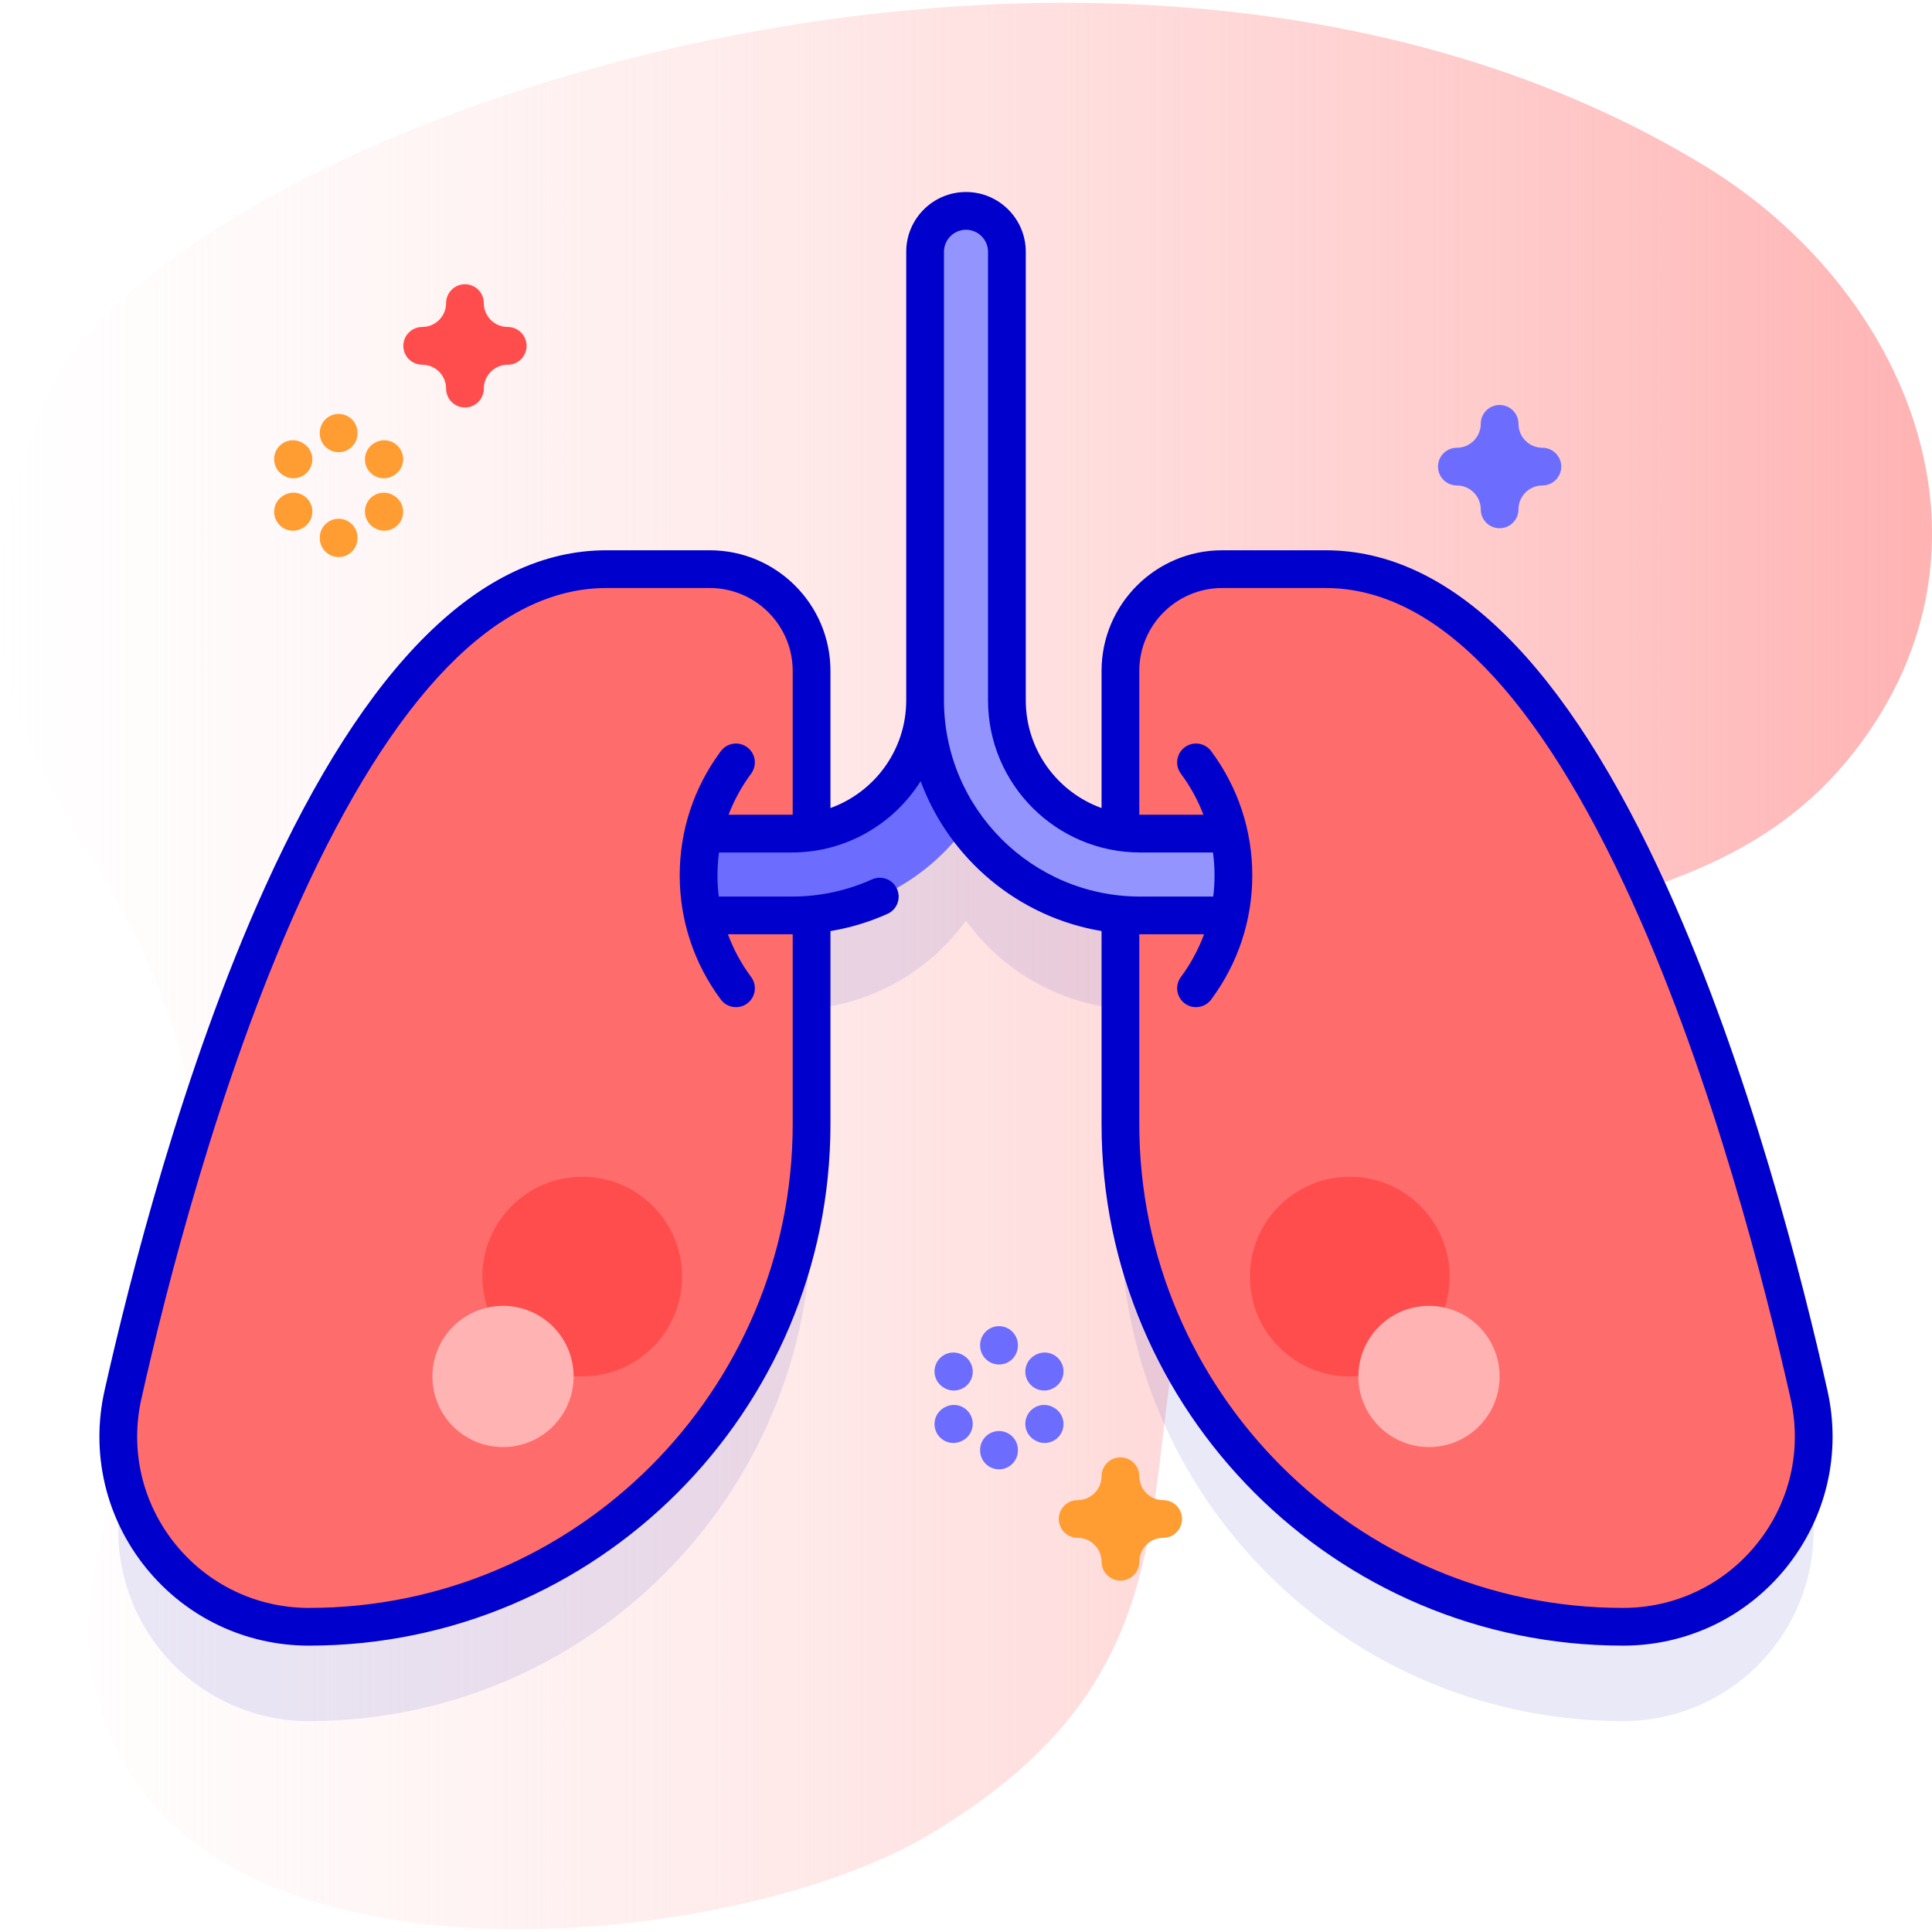 <svg width="50" height="50" viewBox="0 0 50 50" fill="none" xmlns="http://www.w3.org/2000/svg">
<g clip-path="url(#clip0_154_5778)">
<path d="M44.121 4.293C28.442 -5.264 4.032 3.452 1.192 10.343C-2.608 19.561 3.787 21.137 4.975 28.69C5.929 34.751 -0.023 40.555 3.374 45.905C7.074 51.731 19.338 50.269 23.999 47.511C32.532 42.464 28.229 36.573 32.269 29.22C36.117 22.218 43.621 25.058 47.988 19.456C52.138 14.131 49.385 7.502 44.121 4.293Z" fill="url(#paint0_linear_154_5778)"/>
<path opacity="0.1" d="M46.819 38.539C45.474 32.539 41.345 17.171 34.307 17.171H31.629C30.175 17.171 28.996 18.35 28.996 19.804V23.977C27.336 23.73 26.059 22.295 26.059 20.567V8.958C26.059 8.921 26.057 8.885 26.053 8.849C25.999 8.316 25.548 7.899 25 7.899C24.452 7.899 24.001 8.316 23.947 8.849C23.943 8.885 23.941 8.921 23.941 8.958V20.567C23.941 22.295 22.664 23.73 21.004 23.977V19.804C21.004 18.35 19.825 17.171 18.371 17.171H15.693C8.655 17.171 4.526 32.539 3.182 38.539C2.853 40.007 3.215 41.544 4.161 42.713C5.097 43.87 6.505 44.542 7.994 44.542C15.179 44.542 21.004 38.718 21.004 31.533V26.108C22.645 25.958 24.082 25.092 25 23.826C25.918 25.092 27.355 25.958 28.996 26.108V31.533C28.996 38.718 34.821 44.542 42.006 44.542C43.495 44.542 44.903 43.87 45.839 42.713C46.785 41.544 47.147 40.007 46.819 38.539Z" fill="#2626BC"/>
<path d="M21.004 17.362V29.091C21.004 36.276 15.179 42.101 7.994 42.101C6.505 42.101 5.097 41.429 4.161 40.272C3.215 39.102 2.853 37.565 3.182 36.098C4.526 30.098 8.655 14.729 15.693 14.729H18.371C19.825 14.729 21.004 15.908 21.004 17.362Z" fill="#FF6C6C"/>
<path d="M25 5.458C24.415 5.458 23.941 5.932 23.941 6.516V18.125C23.941 20.027 22.395 21.574 20.493 21.574H17.969C17.385 21.574 16.911 22.048 16.911 22.632C16.911 23.217 17.385 23.691 17.969 23.691H20.493C23.562 23.691 26.059 21.194 26.059 18.125V6.516C26.059 5.932 25.585 5.458 25 5.458Z" fill="#6C6CFF"/>
<path d="M19.047 19.731C18.414 20.584 18.079 21.595 18.079 22.654C18.079 23.713 18.414 24.724 19.048 25.577H15.949V19.731H19.047V19.731Z" fill="#FF6C6C"/>
<path d="M28.997 17.362V29.091C28.997 36.276 34.821 42.101 42.006 42.101C43.495 42.101 44.903 41.429 45.839 40.272C46.785 39.102 47.147 37.565 46.819 36.098C45.474 30.098 41.345 14.729 34.307 14.729H31.629C30.175 14.729 28.997 15.908 28.997 17.362Z" fill="#FF6C6C"/>
<path d="M25 5.458C25.585 5.458 26.059 5.932 26.059 6.516V18.125C26.059 20.027 27.605 21.574 29.507 21.574H32.031C32.615 21.574 33.089 22.048 33.089 22.632C33.089 23.217 32.615 23.691 32.031 23.691H29.507C26.438 23.691 23.941 21.194 23.941 18.125V6.516C23.941 5.932 24.415 5.458 25 5.458Z" fill="#9494FF"/>
<path d="M30.953 19.731C31.586 20.584 31.921 21.595 31.921 22.654C31.921 23.713 31.586 24.724 30.953 25.577H34.051V19.731H30.953V19.731Z" fill="#FF6C6C"/>
<path d="M47.295 35.991C46.656 33.137 45.266 27.65 43.143 22.962C40.522 17.175 37.549 14.241 34.307 14.241H31.629C29.908 14.241 28.508 15.641 28.508 17.362V20.912C27.366 20.501 26.547 19.407 26.547 18.125V6.516C26.547 5.663 25.853 4.969 25 4.969C24.147 4.969 23.453 5.663 23.453 6.516V18.125C23.453 19.407 22.634 20.501 21.492 20.912V17.362C21.492 15.641 20.092 14.241 18.371 14.241H15.693C12.451 14.241 9.479 17.175 6.857 22.962C4.734 27.65 3.344 33.137 2.705 35.991C2.342 37.612 2.734 39.285 3.781 40.579C4.815 41.856 6.35 42.589 7.994 42.589C15.437 42.589 21.492 36.534 21.492 29.091V24.096C22 24.012 22.494 23.863 22.969 23.65C23.215 23.539 23.325 23.25 23.214 23.004C23.103 22.758 22.814 22.648 22.568 22.759C21.914 23.053 21.216 23.203 20.493 23.203H18.602C18.579 23.022 18.568 22.839 18.568 22.654C18.568 22.454 18.582 22.257 18.608 22.062H20.493C21.896 22.062 23.128 21.324 23.826 20.217C24.568 22.225 26.346 23.735 28.508 24.095V29.091C28.508 36.534 34.563 42.589 42.006 42.589C43.65 42.589 45.185 41.857 46.219 40.579C47.266 39.285 47.658 37.612 47.295 35.991ZM18.855 21.085C18.999 20.71 19.194 20.353 19.439 20.022C19.6 19.805 19.555 19.5 19.338 19.339C19.122 19.178 18.816 19.223 18.655 19.44C17.959 20.378 17.591 21.489 17.591 22.654C17.591 23.819 17.959 24.93 18.655 25.868C18.751 25.997 18.899 26.065 19.048 26.065C19.149 26.065 19.251 26.034 19.339 25.969C19.555 25.808 19.6 25.503 19.44 25.286C19.185 24.943 18.984 24.571 18.839 24.179H20.493C20.501 24.179 20.508 24.179 20.515 24.179V29.091C20.515 35.996 14.898 41.613 7.994 41.613C6.647 41.613 5.388 41.012 4.54 39.965C3.682 38.904 3.36 37.533 3.658 36.205C4.289 33.388 5.66 27.973 7.747 23.365C10.196 17.959 12.869 15.218 15.693 15.218H18.371C19.553 15.218 20.515 16.18 20.515 17.362V21.085C20.508 21.085 20.501 21.085 20.493 21.085H18.855ZM24.43 18.125V6.516C24.43 6.202 24.686 5.946 25 5.946C25.314 5.946 25.57 6.202 25.57 6.516V18.125C25.57 20.296 27.336 22.062 29.507 22.062H31.392C31.418 22.257 31.432 22.454 31.432 22.654C31.432 22.839 31.421 23.022 31.398 23.203H29.507C26.707 23.203 24.43 20.925 24.43 18.125ZM45.46 39.964C44.612 41.012 43.354 41.613 42.006 41.613C35.102 41.613 29.485 35.995 29.485 29.091V24.178C29.492 24.178 29.5 24.179 29.507 24.179H31.161C31.016 24.57 30.816 24.942 30.561 25.286C30.4 25.502 30.445 25.808 30.662 25.969C30.749 26.034 30.851 26.065 30.952 26.065C31.101 26.065 31.249 25.997 31.345 25.868C32.041 24.93 32.409 23.819 32.409 22.654C32.409 21.489 32.041 20.377 31.345 19.44C31.184 19.223 30.878 19.178 30.662 19.339C30.445 19.499 30.4 19.805 30.561 20.022C30.806 20.352 31.002 20.71 31.145 21.085H29.507C29.5 21.085 29.492 21.085 29.485 21.085V17.362C29.485 16.18 30.447 15.218 31.629 15.218H34.307C37.131 15.218 39.804 17.959 42.253 23.365C44.341 27.973 45.711 33.387 46.342 36.205C46.64 37.533 46.318 38.904 45.46 39.964Z" fill="#0000CC"/>
<path d="M15.069 35.623C16.496 35.623 17.653 34.466 17.653 33.038C17.653 31.611 16.496 30.454 15.069 30.454C13.641 30.454 12.484 31.611 12.484 33.038C12.484 34.466 13.641 35.623 15.069 35.623Z" fill="#FF4D4D"/>
<path d="M13.018 37.45C14.027 37.45 14.845 36.632 14.845 35.623C14.845 34.614 14.027 33.795 13.018 33.795C12.008 33.795 11.19 34.614 11.19 35.623C11.19 36.632 12.008 37.45 13.018 37.45Z" fill="#FFB3B3"/>
<path d="M34.931 35.623C36.359 35.623 37.516 34.466 37.516 33.038C37.516 31.611 36.359 30.454 34.931 30.454C33.504 30.454 32.347 31.611 32.347 33.038C32.347 34.466 33.504 35.623 34.931 35.623Z" fill="#FF4D4D"/>
<path d="M36.982 37.45C37.992 37.45 38.81 36.632 38.81 35.623C38.81 34.614 37.992 33.795 36.982 33.795C35.973 33.795 35.155 34.614 35.155 35.623C35.155 36.632 35.973 37.45 36.982 37.45Z" fill="#FFB3B3"/>
<path d="M28.996 40.906C28.727 40.906 28.508 40.687 28.508 40.418C28.508 40.077 28.231 39.799 27.89 39.799C27.62 39.799 27.401 39.581 27.401 39.311C27.401 39.041 27.62 38.823 27.89 38.823C28.231 38.823 28.508 38.545 28.508 38.204C28.508 37.934 28.727 37.716 28.996 37.716C29.266 37.716 29.485 37.934 29.485 38.204C29.485 38.545 29.762 38.823 30.103 38.823C30.373 38.823 30.591 39.041 30.591 39.311C30.591 39.581 30.373 39.799 30.103 39.799C29.762 39.799 29.485 40.077 29.485 40.418C29.485 40.687 29.266 40.906 28.996 40.906Z" fill="#FF9D33"/>
<path d="M38.81 13.671C38.54 13.671 38.322 13.452 38.322 13.183C38.322 12.842 38.044 12.564 37.703 12.564C37.434 12.564 37.215 12.345 37.215 12.076C37.215 11.806 37.434 11.588 37.703 11.588C38.044 11.588 38.322 11.31 38.322 10.969C38.322 10.699 38.54 10.481 38.81 10.481C39.08 10.481 39.298 10.699 39.298 10.969C39.298 11.31 39.576 11.588 39.917 11.588C40.186 11.588 40.405 11.806 40.405 12.076C40.405 12.345 40.186 12.564 39.917 12.564C39.576 12.564 39.298 12.842 39.298 13.183C39.298 13.452 39.08 13.671 38.81 13.671Z" fill="#6C6CFF"/>
<path d="M12.033 10.546C11.764 10.546 11.545 10.327 11.545 10.057C11.545 9.716 11.268 9.439 10.927 9.439C10.657 9.439 10.438 9.22 10.438 8.951C10.438 8.681 10.657 8.462 10.927 8.462C11.268 8.462 11.545 8.185 11.545 7.844C11.545 7.574 11.764 7.356 12.033 7.356C12.303 7.356 12.521 7.574 12.521 7.844C12.521 8.185 12.799 8.462 13.14 8.462C13.41 8.462 13.628 8.681 13.628 8.951C13.628 9.22 13.41 9.439 13.14 9.439C12.799 9.439 12.521 9.716 12.521 10.057C12.521 10.327 12.303 10.546 12.033 10.546Z" fill="#FF4D4D"/>
<path d="M8.764 11.703C8.494 11.703 8.276 11.485 8.276 11.215V11.2C8.276 10.931 8.494 10.712 8.764 10.712C9.033 10.712 9.252 10.931 9.252 11.2V11.215C9.252 11.485 9.033 11.703 8.764 11.703Z" fill="#FF9D33"/>
<path d="M8.764 14.416C8.494 14.416 8.276 14.198 8.276 13.928V13.914C8.276 13.644 8.494 13.425 8.764 13.425C9.033 13.425 9.252 13.644 9.252 13.914V13.928C9.252 14.198 9.033 14.416 8.764 14.416Z" fill="#FF9D33"/>
<path d="M7.595 12.378C7.512 12.378 7.428 12.357 7.351 12.312L7.338 12.305C7.105 12.169 7.025 11.871 7.16 11.637C7.295 11.404 7.594 11.324 7.827 11.46L7.84 11.467C8.073 11.602 8.153 11.901 8.018 12.134C7.927 12.29 7.763 12.378 7.595 12.378Z" fill="#FF9D33"/>
<path d="M9.945 13.735C9.863 13.735 9.78 13.714 9.704 13.671L9.691 13.663C9.456 13.53 9.375 13.232 9.508 12.997C9.642 12.763 9.94 12.681 10.174 12.815L10.187 12.822C10.421 12.955 10.503 13.253 10.37 13.488C10.279 13.646 10.114 13.735 9.945 13.735Z" fill="#FF9D33"/>
<path d="M7.583 13.735C7.413 13.735 7.249 13.646 7.159 13.488C7.025 13.254 7.106 12.956 7.34 12.822L7.353 12.815C7.587 12.681 7.885 12.762 8.019 12.997C8.153 13.231 8.072 13.529 7.837 13.663L7.825 13.67C7.748 13.714 7.665 13.735 7.583 13.735Z" fill="#FF9D33"/>
<path d="M9.933 12.378C9.764 12.378 9.6 12.29 9.509 12.133C9.375 11.9 9.455 11.601 9.688 11.466L9.701 11.459C9.935 11.324 10.233 11.405 10.368 11.638C10.503 11.872 10.423 12.17 10.189 12.305L10.176 12.312C10.099 12.357 10.015 12.378 9.933 12.378Z" fill="#FF9D33"/>
<path d="M25.855 35.313C25.585 35.313 25.366 35.094 25.366 34.824V34.81C25.366 34.54 25.585 34.321 25.855 34.321C26.124 34.321 26.343 34.54 26.343 34.81V34.824C26.343 35.094 26.124 35.313 25.855 35.313Z" fill="#6C6CFF"/>
<path d="M25.855 38.026C25.585 38.026 25.366 37.807 25.366 37.538V37.523C25.366 37.253 25.585 37.035 25.855 37.035C26.124 37.035 26.343 37.253 26.343 37.523V37.538C26.343 37.807 26.124 38.026 25.855 38.026Z" fill="#6C6CFF"/>
<path d="M24.685 35.987C24.602 35.987 24.518 35.966 24.441 35.922L24.429 35.914C24.195 35.779 24.116 35.48 24.251 35.247C24.386 35.014 24.684 34.934 24.918 35.069L24.931 35.076C25.164 35.212 25.244 35.51 25.109 35.744C25.018 35.9 24.854 35.987 24.685 35.987Z" fill="#6C6CFF"/>
<path d="M27.035 37.344C26.952 37.344 26.868 37.323 26.791 37.278L26.778 37.271C26.545 37.136 26.465 36.837 26.601 36.604C26.735 36.37 27.034 36.29 27.268 36.426L27.28 36.433C27.514 36.568 27.593 36.867 27.458 37.1C27.368 37.257 27.204 37.344 27.035 37.344Z" fill="#6C6CFF"/>
<path d="M24.674 37.344C24.505 37.344 24.341 37.257 24.251 37.1C24.116 36.867 24.195 36.568 24.429 36.433L24.441 36.426C24.675 36.29 24.973 36.37 25.109 36.604C25.244 36.837 25.164 37.136 24.931 37.271L24.918 37.278C24.841 37.323 24.757 37.344 24.674 37.344Z" fill="#6C6CFF"/>
<path d="M27.023 35.987C26.855 35.987 26.691 35.9 26.601 35.744C26.465 35.51 26.545 35.212 26.778 35.076L26.791 35.069C27.025 34.934 27.323 35.014 27.458 35.247C27.593 35.48 27.514 35.779 27.28 35.914L27.268 35.922C27.191 35.966 27.107 35.987 27.023 35.987Z" fill="#6C6CFF"/>
</g>
<defs>
<linearGradient id="paint0_linear_154_5778" x1="-1.2469e-06" y1="25" x2="50" y2="25" gradientUnits="userSpaceOnUse">
<stop stop-color="#FFD9D9" stop-opacity="0"/>
<stop offset="0.998" stop-color="#FFB3B3"/>
</linearGradient>
<clipPath id="clip0_154_5778">
<rect width="50" height="50" fill="white"/>
</clipPath>
</defs>
</svg>
